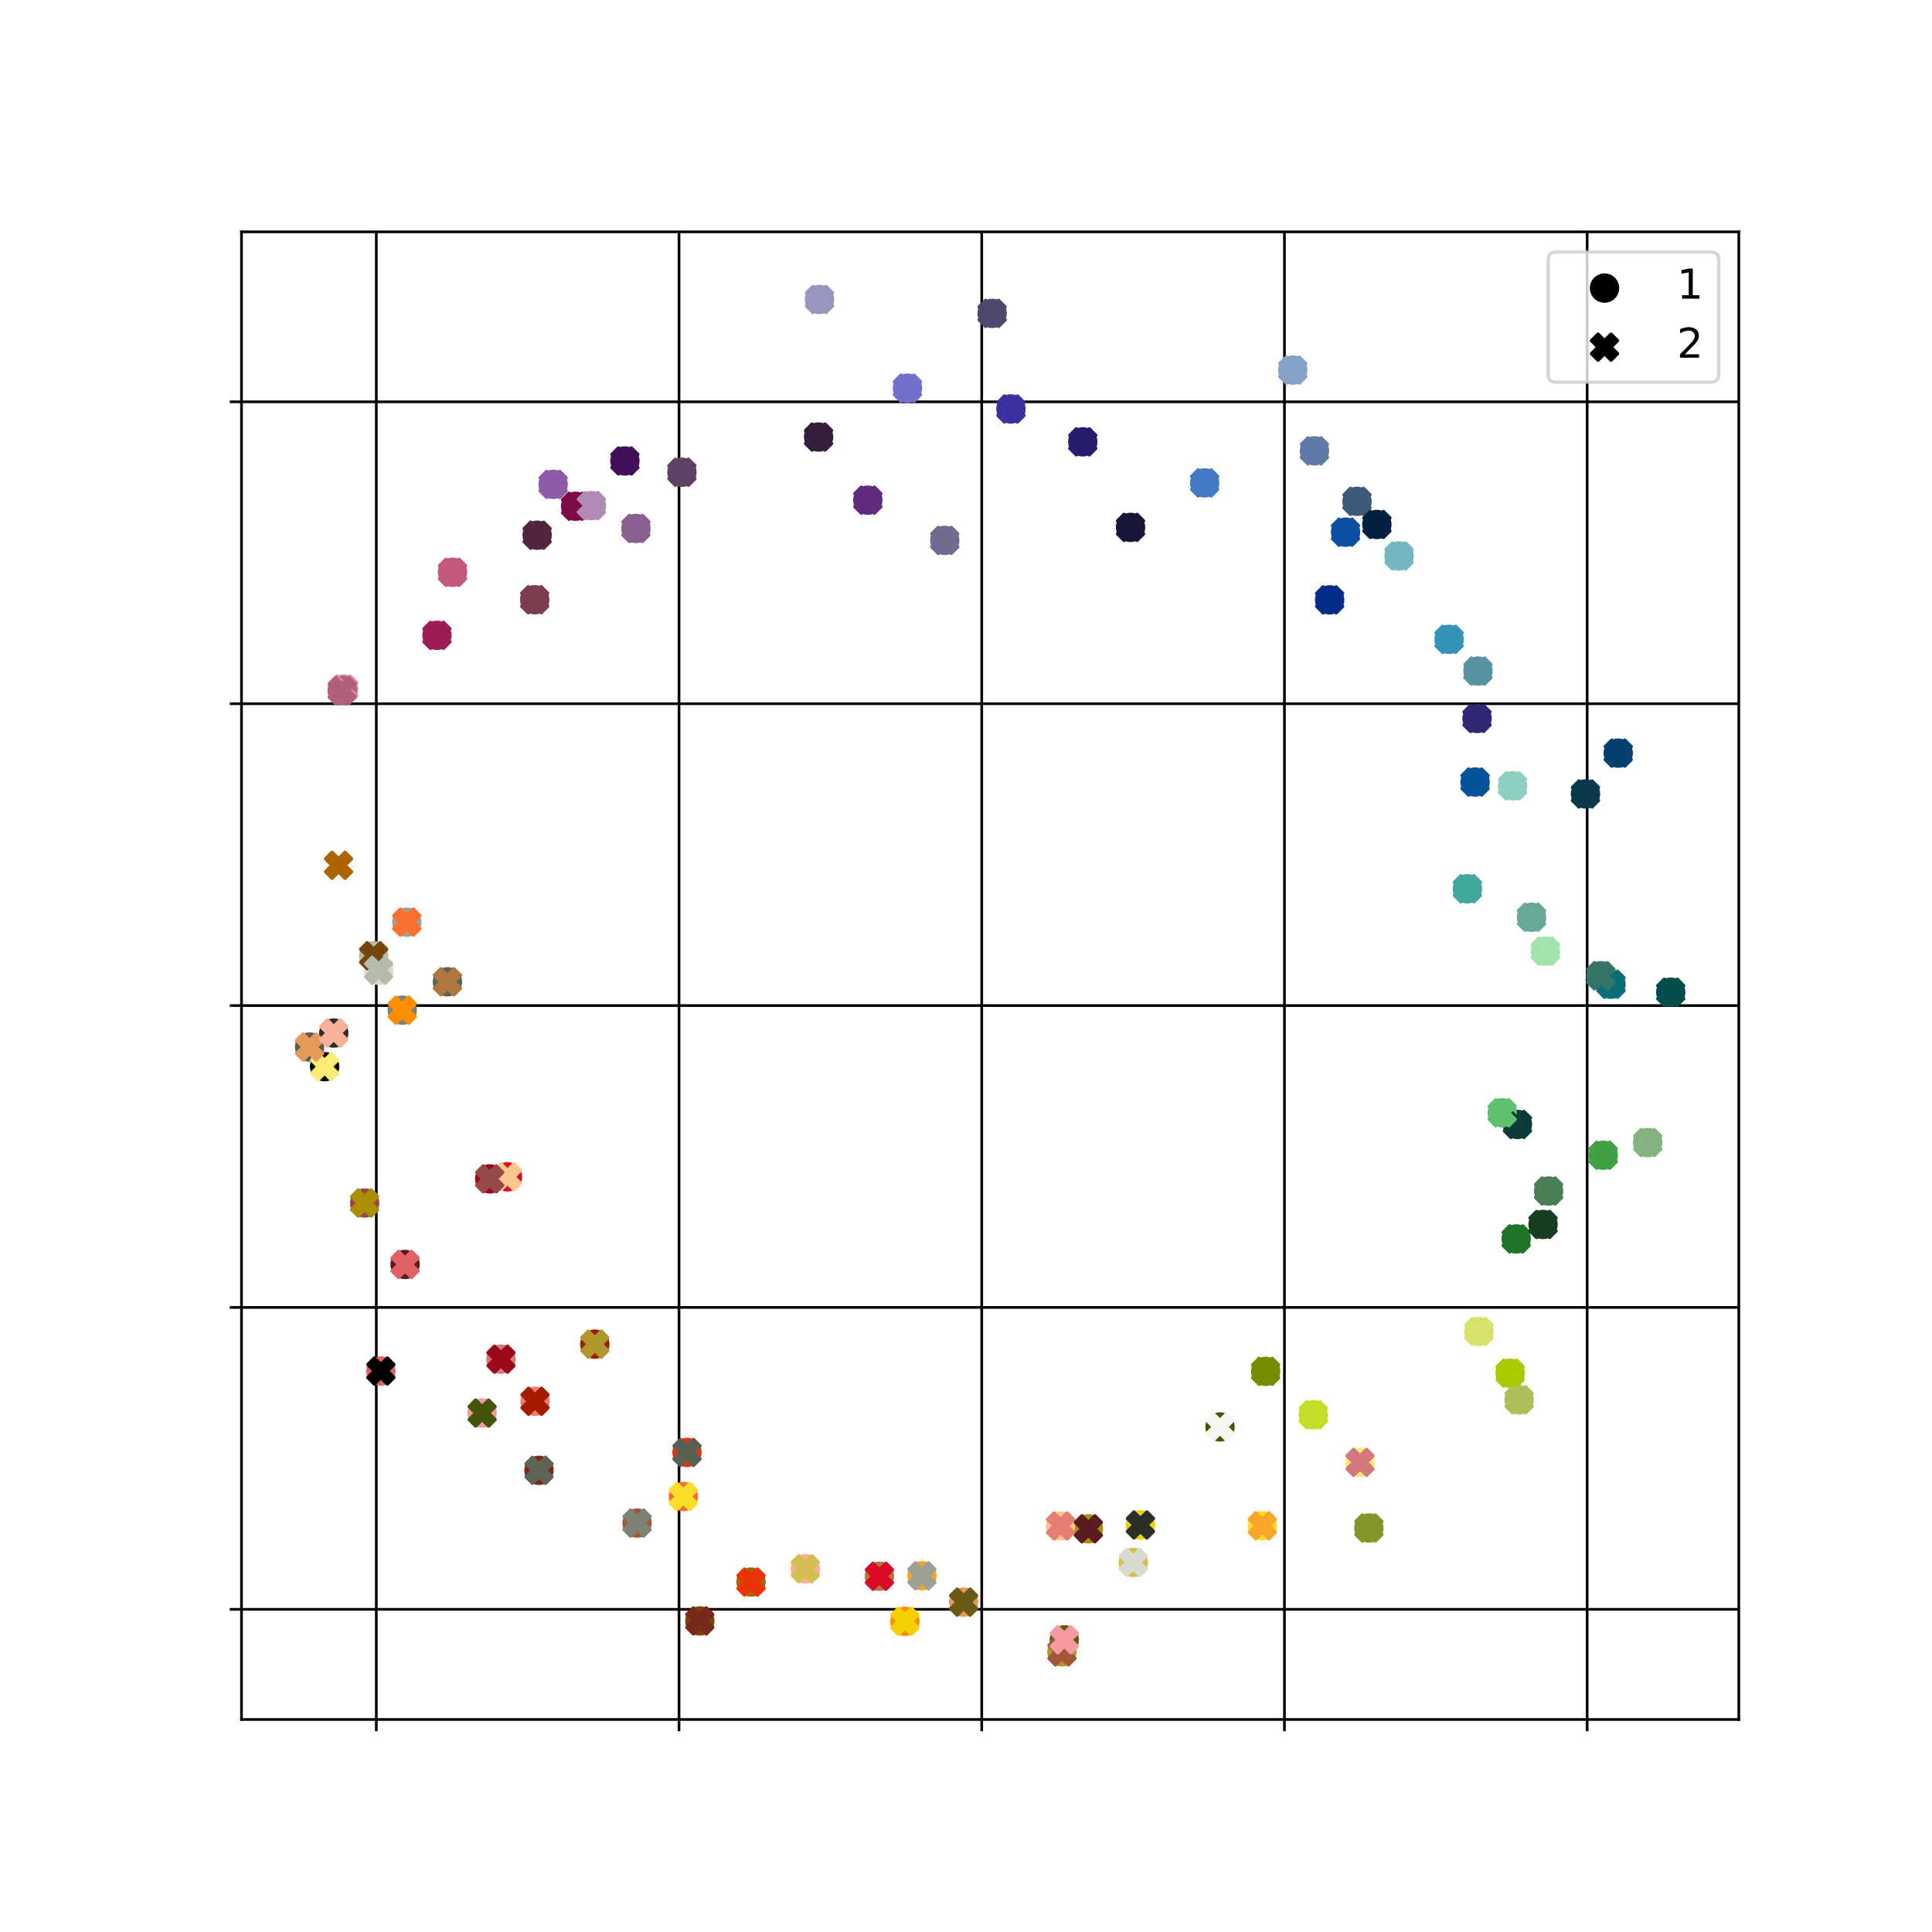 <?xml version="1.0" encoding="utf-8" standalone="no"?>
<!DOCTYPE svg PUBLIC "-//W3C//DTD SVG 1.1//EN"
  "http://www.w3.org/Graphics/SVG/1.1/DTD/svg11.dtd">
<svg xmlns:xlink="http://www.w3.org/1999/xlink" width="576pt" height="576pt" viewBox="0 0 576 576" xmlns="http://www.w3.org/2000/svg" version="1.1">
 <defs>
  <style type="text/css">*{stroke-linejoin: round; stroke-linecap: butt}</style>
 </defs>
 <g id="figure_1">
  <g id="patch_1">
   <path d="M 0 576 
L 576 576 
L 576 0 
L 0 0 
z
" style="fill: #ffffff"/>
  </g>
  <g id="axes_1">
   <g id="patch_2">
    <path d="M 72 512.64 
L 518.4 512.64 
L 518.4 69.12 
L 72 69.12 
z
" style="fill: #ffffff"/>
   </g>
   <g id="matplotlib.axis_1">
    <g id="xtick_1">
     <g id="line2d_1">
      <path d="M 112.192 512.64 
L 112.192 69.12 
" clip-path="url(#p6965442466)" style="fill: none; stroke: #000000; stroke-width: 0.8; stroke-linecap: square"/>
     </g>
     <g id="line2d_2">
      <defs>
       <path id="mdfba1ebef6" d="M 0 0 
L 0 3.5 
" style="stroke: #000000; stroke-width: 0.8"/>
      </defs>
      <g>
       <use xlink:href="#mdfba1ebef6" x="112.192" y="512.64" style="stroke: #000000; stroke-width: 0.8"/>
      </g>
     </g>
    </g>
    <g id="xtick_2">
     <g id="line2d_3">
      <path d="M 202.441 512.64 
L 202.441 69.12 
" clip-path="url(#p6965442466)" style="fill: none; stroke: #000000; stroke-width: 0.8; stroke-linecap: square"/>
     </g>
     <g id="line2d_4">
      <g>
       <use xlink:href="#mdfba1ebef6" x="202.441" y="512.64" style="stroke: #000000; stroke-width: 0.8"/>
      </g>
     </g>
    </g>
    <g id="xtick_3">
     <g id="line2d_5">
      <path d="M 292.69 512.64 
L 292.69 69.12 
" clip-path="url(#p6965442466)" style="fill: none; stroke: #000000; stroke-width: 0.8; stroke-linecap: square"/>
     </g>
     <g id="line2d_6">
      <g>
       <use xlink:href="#mdfba1ebef6" x="292.69" y="512.64" style="stroke: #000000; stroke-width: 0.8"/>
      </g>
     </g>
    </g>
    <g id="xtick_4">
     <g id="line2d_7">
      <path d="M 382.939 512.64 
L 382.939 69.12 
" clip-path="url(#p6965442466)" style="fill: none; stroke: #000000; stroke-width: 0.8; stroke-linecap: square"/>
     </g>
     <g id="line2d_8">
      <g>
       <use xlink:href="#mdfba1ebef6" x="382.939" y="512.64" style="stroke: #000000; stroke-width: 0.8"/>
      </g>
     </g>
    </g>
    <g id="xtick_5">
     <g id="line2d_9">
      <path d="M 473.188 512.64 
L 473.188 69.12 
" clip-path="url(#p6965442466)" style="fill: none; stroke: #000000; stroke-width: 0.8; stroke-linecap: square"/>
     </g>
     <g id="line2d_10">
      <g>
       <use xlink:href="#mdfba1ebef6" x="473.188" y="512.64" style="stroke: #000000; stroke-width: 0.8"/>
      </g>
     </g>
    </g>
   </g>
   <g id="matplotlib.axis_2">
    <g id="ytick_1">
     <g id="line2d_11">
      <path d="M 72 479.798 
L 518.4 479.798 
" clip-path="url(#p6965442466)" style="fill: none; stroke: #000000; stroke-width: 0.8; stroke-linecap: square"/>
     </g>
     <g id="line2d_12">
      <defs>
       <path id="m584ecd6b7d" d="M 0 0 
L -3.5 0 
" style="stroke: #000000; stroke-width: 0.8"/>
      </defs>
      <g>
       <use xlink:href="#m584ecd6b7d" x="72" y="479.798" style="stroke: #000000; stroke-width: 0.8"/>
      </g>
     </g>
    </g>
    <g id="ytick_2">
     <g id="line2d_13">
      <path d="M 72 389.797 
L 518.4 389.797 
" clip-path="url(#p6965442466)" style="fill: none; stroke: #000000; stroke-width: 0.8; stroke-linecap: square"/>
     </g>
     <g id="line2d_14">
      <g>
       <use xlink:href="#m584ecd6b7d" x="72" y="389.797" style="stroke: #000000; stroke-width: 0.8"/>
      </g>
     </g>
    </g>
    <g id="ytick_3">
     <g id="line2d_15">
      <path d="M 72 299.797 
L 518.4 299.797 
" clip-path="url(#p6965442466)" style="fill: none; stroke: #000000; stroke-width: 0.8; stroke-linecap: square"/>
     </g>
     <g id="line2d_16">
      <g>
       <use xlink:href="#m584ecd6b7d" x="72" y="299.797" style="stroke: #000000; stroke-width: 0.8"/>
      </g>
     </g>
    </g>
    <g id="ytick_4">
     <g id="line2d_17">
      <path d="M 72 209.797 
L 518.4 209.797 
" clip-path="url(#p6965442466)" style="fill: none; stroke: #000000; stroke-width: 0.8; stroke-linecap: square"/>
     </g>
     <g id="line2d_18">
      <g>
       <use xlink:href="#m584ecd6b7d" x="72" y="209.797" style="stroke: #000000; stroke-width: 0.8"/>
      </g>
     </g>
    </g>
    <g id="ytick_5">
     <g id="line2d_19">
      <path d="M 72 119.797 
L 518.4 119.797 
" clip-path="url(#p6965442466)" style="fill: none; stroke: #000000; stroke-width: 0.8; stroke-linecap: square"/>
     </g>
     <g id="line2d_20">
      <g>
       <use xlink:href="#m584ecd6b7d" x="72" y="119.797" style="stroke: #000000; stroke-width: 0.8"/>
      </g>
     </g>
    </g>
   </g>
   <g id="PathCollection_1">
    <defs>
     <path id="C0_0_436e5dcebe" d="M 0 3.873 
C 1.027 3.873 2.012 3.465 2.739 2.739 
C 3.465 2.012 3.873 1.027 3.873 -0 
C 3.873 -1.027 3.465 -2.012 2.739 -2.739 
C 2.012 -3.465 1.027 -3.873 0 -3.873 
C -1.027 -3.873 -2.012 -3.465 -2.739 -2.739 
C -3.465 -2.012 -3.873 -1.027 -3.873 0 
C -3.873 1.027 -3.465 2.012 -2.739 2.739 
C -2.012 3.465 -1.027 3.873 0 3.873 
z
"/>
    </defs>
    <g clip-path="url(#p6965442466)">
     <use xlink:href="#C0_0_436e5dcebe" x="102.44" y="205.461" style="fill: #e088a1; stroke: #e088a1"/>
    </g>
    <g clip-path="url(#p6965442466)">
     <use xlink:href="#C0_0_436e5dcebe" x="134.91" y="170.621" style="fill: #c4577a; stroke: #c4577a"/>
    </g>
    <g clip-path="url(#p6965442466)">
     <use xlink:href="#C0_0_436e5dcebe" x="102.006" y="205.861" style="fill: #b06079; stroke: #b06079"/>
    </g>
    <g clip-path="url(#p6965442466)">
     <use xlink:href="#C0_0_436e5dcebe" x="130.28" y="189.415" style="fill: #9c1c53; stroke: #9c1c53"/>
    </g>
    <g clip-path="url(#p6965442466)">
     <use xlink:href="#C0_0_436e5dcebe" x="159.413" y="178.8" style="fill: #7c3d4e; stroke: #7c3d4e"/>
    </g>
    <g clip-path="url(#p6965442466)">
     <use xlink:href="#C0_0_436e5dcebe" x="171.601" y="150.938" style="fill: #7d0b45; stroke: #7d0b45"/>
    </g>
    <g clip-path="url(#p6965442466)">
     <use xlink:href="#C0_0_436e5dcebe" x="160.141" y="159.563" style="fill: #52253c; stroke: #52253c"/>
    </g>
    <g clip-path="url(#p6965442466)">
     <use xlink:href="#C0_0_436e5dcebe" x="176.324" y="150.755" style="fill: #b28ab7; stroke: #b28ab7"/>
    </g>
    <g clip-path="url(#p6965442466)">
     <use xlink:href="#C0_0_436e5dcebe" x="164.912" y="144.396" style="fill: #8f5aa8; stroke: #8f5aa8"/>
    </g>
    <g clip-path="url(#p6965442466)">
     <use xlink:href="#C0_0_436e5dcebe" x="189.588" y="157.547" style="fill: #8b5f92; stroke: #8b5f92"/>
    </g>
    <g clip-path="url(#p6965442466)">
     <use xlink:href="#C0_0_436e5dcebe" x="258.731" y="149.12" style="fill: #642b7c; stroke: #642b7c"/>
    </g>
    <g clip-path="url(#p6965442466)">
     <use xlink:href="#C0_0_436e5dcebe" x="203.301" y="140.786" style="fill: #5d4263; stroke: #5d4263"/>
    </g>
    <g clip-path="url(#p6965442466)">
     <use xlink:href="#C0_0_436e5dcebe" x="186.306" y="137.43" style="fill: #430f59; stroke: #430f59"/>
    </g>
    <g clip-path="url(#p6965442466)">
     <use xlink:href="#C0_0_436e5dcebe" x="244.049" y="130.297" style="fill: #331f3b; stroke: #331f3b"/>
    </g>
    <g clip-path="url(#p6965442466)">
     <use xlink:href="#C0_0_436e5dcebe" x="244.322" y="89.28" style="fill: #9796c0; stroke: #9796c0"/>
    </g>
    <g clip-path="url(#p6965442466)">
     <use xlink:href="#C0_0_436e5dcebe" x="270.539" y="115.732" style="fill: #7171c9; stroke: #7171c9"/>
    </g>
    <g clip-path="url(#p6965442466)">
     <use xlink:href="#C0_0_436e5dcebe" x="281.671" y="161.106" style="fill: #716b92; stroke: #716b92"/>
    </g>
    <g clip-path="url(#p6965442466)">
     <use xlink:href="#C0_0_436e5dcebe" x="301.399" y="121.929" style="fill: #39319e; stroke: #39319e"/>
    </g>
    <g clip-path="url(#p6965442466)">
     <use xlink:href="#C0_0_436e5dcebe" x="295.787" y="93.431" style="fill: #4e486c; stroke: #4e486c"/>
    </g>
    <g clip-path="url(#p6965442466)">
     <use xlink:href="#C0_0_436e5dcebe" x="322.818" y="131.729" style="fill: #261d6e; stroke: #261d6e"/>
    </g>
    <g clip-path="url(#p6965442466)">
     <use xlink:href="#C0_0_436e5dcebe" x="337.054" y="157.229" style="fill: #171639; stroke: #171639"/>
    </g>
    <g clip-path="url(#p6965442466)">
     <use xlink:href="#C0_0_436e5dcebe" x="385.418" y="110.339" style="fill: #86a2c9; stroke: #86a2c9"/>
    </g>
    <g clip-path="url(#p6965442466)">
     <use xlink:href="#C0_0_436e5dcebe" x="359.144" y="143.965" style="fill: #427ac4; stroke: #427ac4"/>
    </g>
    <g clip-path="url(#p6965442466)">
     <use xlink:href="#C0_0_436e5dcebe" x="391.886" y="134.417" style="fill: #5f7aa7; stroke: #5f7aa7"/>
    </g>
    <g clip-path="url(#p6965442466)">
     <use xlink:href="#C0_0_436e5dcebe" x="401.16" y="158.658" style="fill: #0c4fa2; stroke: #0c4fa2"/>
    </g>
    <g clip-path="url(#p6965442466)">
     <use xlink:href="#C0_0_436e5dcebe" x="404.573" y="149.466" style="fill: #3f597a; stroke: #3f597a"/>
    </g>
    <g clip-path="url(#p6965442466)">
     <use xlink:href="#C0_0_436e5dcebe" x="396.416" y="178.846" style="fill: #022c88; stroke: #022c88"/>
    </g>
    <g clip-path="url(#p6965442466)">
     <use xlink:href="#C0_0_436e5dcebe" x="410.495" y="156.365" style="fill: #032040; stroke: #032040"/>
    </g>
    <g clip-path="url(#p6965442466)">
     <use xlink:href="#C0_0_436e5dcebe" x="417.108" y="165.758" style="fill: #73b7c3; stroke: #73b7c3"/>
    </g>
    <g clip-path="url(#p6965442466)">
     <use xlink:href="#C0_0_436e5dcebe" x="432.029" y="190.613" style="fill: #3394b7; stroke: #3394b7"/>
    </g>
    <g clip-path="url(#p6965442466)">
     <use xlink:href="#C0_0_436e5dcebe" x="440.629" y="200.068" style="fill: #5891a2; stroke: #5891a2"/>
    </g>
    <g clip-path="url(#p6965442466)">
     <use xlink:href="#C0_0_436e5dcebe" x="439.775" y="233.152" style="fill: #02529a; stroke: #02529a"/>
    </g>
    <g clip-path="url(#p6965442466)">
     <use xlink:href="#C0_0_436e5dcebe" x="440.358" y="214.2" style="fill: #2f2874; stroke: #2f2874"/>
    </g>
    <g clip-path="url(#p6965442466)">
     <use xlink:href="#C0_0_436e5dcebe" x="482.453" y="224.532" style="fill: #03406f; stroke: #03406f"/>
    </g>
    <g clip-path="url(#p6965442466)">
     <use xlink:href="#C0_0_436e5dcebe" x="472.687" y="236.709" style="fill: #09384c; stroke: #09384c"/>
    </g>
    <g clip-path="url(#p6965442466)">
     <use xlink:href="#C0_0_436e5dcebe" x="450.969" y="234.284" style="fill: #8dcfc1; stroke: #8dcfc1"/>
    </g>
    <g clip-path="url(#p6965442466)">
     <use xlink:href="#C0_0_436e5dcebe" x="437.484" y="264.979" style="fill: #41a79a; stroke: #41a79a"/>
    </g>
    <g clip-path="url(#p6965442466)">
     <use xlink:href="#C0_0_436e5dcebe" x="456.612" y="273.458" style="fill: #68a899; stroke: #68a899"/>
    </g>
    <g clip-path="url(#p6965442466)">
     <use xlink:href="#C0_0_436e5dcebe" x="480.297" y="293.434" style="fill: #086e79; stroke: #086e79"/>
    </g>
    <g clip-path="url(#p6965442466)">
     <use xlink:href="#C0_0_436e5dcebe" x="477.264" y="290.908" style="fill: #367467; stroke: #367467"/>
    </g>
    <g clip-path="url(#p6965442466)">
     <use xlink:href="#C0_0_436e5dcebe" x="498.109" y="295.808" style="fill: #034e49; stroke: #034e49"/>
    </g>
    <g clip-path="url(#p6965442466)">
     <use xlink:href="#C0_0_436e5dcebe" x="452.396" y="335.235" style="fill: #0a3b38; stroke: #0a3b38"/>
    </g>
    <g clip-path="url(#p6965442466)">
     <use xlink:href="#C0_0_436e5dcebe" x="460.737" y="283.58" style="fill: #a3e2ac; stroke: #a3e2ac"/>
    </g>
    <g clip-path="url(#p6965442466)">
     <use xlink:href="#C0_0_436e5dcebe" x="447.868" y="331.768" style="fill: #5fc16e; stroke: #5fc16e"/>
    </g>
    <g clip-path="url(#p6965442466)">
     <use xlink:href="#C0_0_436e5dcebe" x="491.245" y="340.644" style="fill: #83b37f; stroke: #83b37f"/>
    </g>
    <g clip-path="url(#p6965442466)">
     <use xlink:href="#C0_0_436e5dcebe" x="477.983" y="344.415" style="fill: #40a144; stroke: #40a144"/>
    </g>
    <g clip-path="url(#p6965442466)">
     <use xlink:href="#C0_0_436e5dcebe" x="461.692" y="355.087" style="fill: #487f55; stroke: #487f55"/>
    </g>
    <g clip-path="url(#p6965442466)">
     <use xlink:href="#C0_0_436e5dcebe" x="452.032" y="369.369" style="fill: #207427; stroke: #207427"/>
    </g>
    <g clip-path="url(#p6965442466)">
     <use xlink:href="#C0_0_436e5dcebe" x="460.044" y="365.054" style="fill: #163d1f; stroke: #163d1f"/>
    </g>
    <g clip-path="url(#p6965442466)">
     <use xlink:href="#C0_0_436e5dcebe" x="440.934" y="396.939" style="fill: #d8e26a; stroke: #d8e26a"/>
    </g>
    <g clip-path="url(#p6965442466)">
     <use xlink:href="#C0_0_436e5dcebe" x="391.543" y="421.8" style="fill: #c5dd24; stroke: #c5dd24"/>
    </g>
    <g clip-path="url(#p6965442466)">
     <use xlink:href="#C0_0_436e5dcebe" x="452.9" y="417.341" style="fill: #aebe5a; stroke: #aebe5a"/>
    </g>
    <g clip-path="url(#p6965442466)">
     <use xlink:href="#C0_0_436e5dcebe" x="450.229" y="409.396" style="fill: #aac901; stroke: #aac901"/>
    </g>
    <g clip-path="url(#p6965442466)">
     <use xlink:href="#C0_0_436e5dcebe" x="408.105" y="455.549" style="fill: #84932a; stroke: #84932a"/>
    </g>
    <g clip-path="url(#p6965442466)">
     <use xlink:href="#C0_0_436e5dcebe" x="377.336" y="408.846" style="fill: #758e00; stroke: #758e00"/>
    </g>
    <g clip-path="url(#p6965442466)">
     <use xlink:href="#C0_0_436e5dcebe" x="363.728" y="425.42" style="fill: #445507; stroke: #445507"/>
    </g>
    <g clip-path="url(#p6965442466)">
     <use xlink:href="#C0_0_436e5dcebe" x="405.467" y="435.979" style="fill: #fbec77; stroke: #fbec77"/>
    </g>
    <g clip-path="url(#p6965442466)">
     <use xlink:href="#C0_0_436e5dcebe" x="376.35" y="454.871" style="fill: #fcdd2a; stroke: #fcdd2a"/>
    </g>
    <g clip-path="url(#p6965442466)">
     <use xlink:href="#C0_0_436e5dcebe" x="337.877" y="465.819" style="fill: #d3be51; stroke: #d3be51"/>
    </g>
    <g clip-path="url(#p6965442466)">
     <use xlink:href="#C0_0_436e5dcebe" x="340.004" y="454.651" style="fill: #f4d000; stroke: #f4d000"/>
    </g>
    <g clip-path="url(#p6965442466)">
     <use xlink:href="#C0_0_436e5dcebe" x="316.612" y="492.48" style="fill: #af972d; stroke: #af972d"/>
    </g>
    <g clip-path="url(#p6965442466)">
     <use xlink:href="#C0_0_436e5dcebe" x="324.482" y="455.794" style="fill: #aa8f02; stroke: #aa8f02"/>
    </g>
    <g clip-path="url(#p6965442466)">
     <use xlink:href="#C0_0_436e5dcebe" x="317.304" y="488.882" style="fill: #685a14; stroke: #685a14"/>
    </g>
    <g clip-path="url(#p6965442466)">
     <use xlink:href="#C0_0_436e5dcebe" x="316.191" y="454.948" style="fill: #fac88d; stroke: #fac88d"/>
    </g>
    <g clip-path="url(#p6965442466)">
     <use xlink:href="#C0_0_436e5dcebe" x="274.86" y="469.803" style="fill: #fba628; stroke: #fba628"/>
    </g>
    <g clip-path="url(#p6965442466)">
     <use xlink:href="#C0_0_436e5dcebe" x="287.293" y="477.654" style="fill: #e49a5b; stroke: #e49a5b"/>
    </g>
    <g clip-path="url(#p6965442466)">
     <use xlink:href="#C0_0_436e5dcebe" x="269.792" y="483.368" style="fill: #ff8f00; stroke: #ff8f00"/>
    </g>
    <g clip-path="url(#p6965442466)">
     <use xlink:href="#C0_0_436e5dcebe" x="262.195" y="469.932" style="fill: #ae783c; stroke: #ae783c"/>
    </g>
    <g clip-path="url(#p6965442466)">
     <use xlink:href="#C0_0_436e5dcebe" x="223.906" y="471.666" style="fill: #ac6401; stroke: #ac6401"/>
    </g>
    <g clip-path="url(#p6965442466)">
     <use xlink:href="#C0_0_436e5dcebe" x="208.646" y="483.257" style="fill: #76450b; stroke: #76450b"/>
    </g>
    <g clip-path="url(#p6965442466)">
     <use xlink:href="#C0_0_436e5dcebe" x="240.1" y="467.716" style="fill: #faaf99; stroke: #faaf99"/>
    </g>
    <g clip-path="url(#p6965442466)">
     <use xlink:href="#C0_0_436e5dcebe" x="203.733" y="446.161" style="fill: #fb702e; stroke: #fb702e"/>
    </g>
    <g clip-path="url(#p6965442466)">
     <use xlink:href="#C0_0_436e5dcebe" x="159.518" y="417.774" style="fill: #e67e72; stroke: #e67e72"/>
    </g>
    <g clip-path="url(#p6965442466)">
     <use xlink:href="#C0_0_436e5dcebe" x="204.818" y="433.023" style="fill: #e83406; stroke: #e83406"/>
    </g>
    <g clip-path="url(#p6965442466)">
     <use xlink:href="#C0_0_436e5dcebe" x="189.928" y="454.081" style="fill: #a25739; stroke: #a25739"/>
    </g>
    <g clip-path="url(#p6965442466)">
     <use xlink:href="#C0_0_436e5dcebe" x="177.339" y="400.735" style="fill: #a51a01; stroke: #a51a01"/>
    </g>
    <g clip-path="url(#p6965442466)">
     <use xlink:href="#C0_0_436e5dcebe" x="160.693" y="438.357" style="fill: #782918; stroke: #782918"/>
    </g>
    <g clip-path="url(#p6965442466)">
     <use xlink:href="#C0_0_436e5dcebe" x="143.741" y="421.287" style="fill: #f699a1; stroke: #f699a1"/>
    </g>
    <g clip-path="url(#p6965442466)">
     <use xlink:href="#C0_0_436e5dcebe" x="113.551" y="408.751" style="fill: #e26164; stroke: #e26164"/>
    </g>
    <g clip-path="url(#p6965442466)">
     <use xlink:href="#C0_0_436e5dcebe" x="149.354" y="405.227" style="fill: #d2797d; stroke: #d2797d"/>
    </g>
    <g clip-path="url(#p6965442466)">
     <use xlink:href="#C0_0_436e5dcebe" x="151.297" y="350.862" style="fill: #da0b27; stroke: #da0b27"/>
    </g>
    <g clip-path="url(#p6965442466)">
     <use xlink:href="#C0_0_436e5dcebe" x="108.714" y="358.668" style="fill: #96484b; stroke: #96484b"/>
    </g>
    <g clip-path="url(#p6965442466)">
     <use xlink:href="#C0_0_436e5dcebe" x="146.004" y="351.469" style="fill: #9b081a; stroke: #9b081a"/>
    </g>
    <g clip-path="url(#p6965442466)">
     <use xlink:href="#C0_0_436e5dcebe" x="120.764" y="376.98" style="fill: #591d1f; stroke: #591d1f"/>
    </g>
    <g clip-path="url(#p6965442466)">
     <use xlink:href="#C0_0_436e5dcebe" x="96.781" y="318.02" style="fill: #010300; stroke: #010300"/>
    </g>
    <g clip-path="url(#p6965442466)">
     <use xlink:href="#C0_0_436e5dcebe" x="99.505" y="307.984" style="fill: #293028; stroke: #293028"/>
    </g>
    <g clip-path="url(#p6965442466)">
     <use xlink:href="#C0_0_436e5dcebe" x="92.291" y="312.151" style="fill: #595f51; stroke: #595f51"/>
    </g>
    <g clip-path="url(#p6965442466)">
     <use xlink:href="#C0_0_436e5dcebe" x="133.391" y="292.707" style="fill: #5d6355; stroke: #5d6355"/>
    </g>
    <g clip-path="url(#p6965442466)">
     <use xlink:href="#C0_0_436e5dcebe" x="119.93" y="301.164" style="fill: #7e8274; stroke: #7e8274"/>
    </g>
    <g clip-path="url(#p6965442466)">
     <use xlink:href="#C0_0_436e5dcebe" x="121.285" y="274.933" style="fill: #9da193; stroke: #9da193"/>
    </g>
    <g clip-path="url(#p6965442466)">
     <use xlink:href="#C0_0_436e5dcebe" x="111.406" y="284.943" style="fill: #b4baac; stroke: #b4baac"/>
    </g>
    <g clip-path="url(#p6965442466)">
     <use xlink:href="#C0_0_436e5dcebe" x="112.886" y="289.263" style="fill: #d8dacd; stroke: #d8dacd"/>
    </g>
    <g clip-path="url(#p6965442466)">
     <use xlink:href="#C0_0_436e5dcebe" x="100.931" y="257.971" style="fill: #f6f7f1; stroke: #f6f7f1"/>
    </g>
   </g>
   <g id="PathCollection_2"/>
   <g id="PathCollection_3">
    <defs>
     <path id="C1_0_4633dff3f6" d="M -1.936 3.873 
L 0 1.936 
L 1.936 3.873 
L 3.873 1.936 
L 1.936 -0 
L 3.873 -1.936 
L 1.936 -3.873 
L 0 -1.936 
L -1.936 -3.873 
L -3.873 -1.936 
L -1.936 0 
L -3.873 1.936 
z
"/>
    </defs>
    <g clip-path="url(#p6965442466)">
     <use xlink:href="#C1_0_4633dff3f6" x="102.44" y="205.461" style="fill: #e088a1; stroke: #e088a1"/>
    </g>
    <g clip-path="url(#p6965442466)">
     <use xlink:href="#C1_0_4633dff3f6" x="134.91" y="170.621" style="fill: #c4577a; stroke: #c4577a"/>
    </g>
    <g clip-path="url(#p6965442466)">
     <use xlink:href="#C1_0_4633dff3f6" x="102.006" y="205.861" style="fill: #b06079; stroke: #b06079"/>
    </g>
    <g clip-path="url(#p6965442466)">
     <use xlink:href="#C1_0_4633dff3f6" x="130.28" y="189.415" style="fill: #9c1c53; stroke: #9c1c53"/>
    </g>
    <g clip-path="url(#p6965442466)">
     <use xlink:href="#C1_0_4633dff3f6" x="159.413" y="178.8" style="fill: #7c3d4e; stroke: #7c3d4e"/>
    </g>
    <g clip-path="url(#p6965442466)">
     <use xlink:href="#C1_0_4633dff3f6" x="171.601" y="150.938" style="fill: #7d0b45; stroke: #7d0b45"/>
    </g>
    <g clip-path="url(#p6965442466)">
     <use xlink:href="#C1_0_4633dff3f6" x="160.141" y="159.563" style="fill: #52253c; stroke: #52253c"/>
    </g>
    <g clip-path="url(#p6965442466)">
     <use xlink:href="#C1_0_4633dff3f6" x="176.324" y="150.755" style="fill: #b28ab7; stroke: #b28ab7"/>
    </g>
    <g clip-path="url(#p6965442466)">
     <use xlink:href="#C1_0_4633dff3f6" x="164.912" y="144.396" style="fill: #8f5aa8; stroke: #8f5aa8"/>
    </g>
    <g clip-path="url(#p6965442466)">
     <use xlink:href="#C1_0_4633dff3f6" x="189.588" y="157.547" style="fill: #8b5f92; stroke: #8b5f92"/>
    </g>
    <g clip-path="url(#p6965442466)">
     <use xlink:href="#C1_0_4633dff3f6" x="258.731" y="149.12" style="fill: #642b7c; stroke: #642b7c"/>
    </g>
    <g clip-path="url(#p6965442466)">
     <use xlink:href="#C1_0_4633dff3f6" x="203.301" y="140.786" style="fill: #5d4263; stroke: #5d4263"/>
    </g>
    <g clip-path="url(#p6965442466)">
     <use xlink:href="#C1_0_4633dff3f6" x="186.306" y="137.43" style="fill: #430f59; stroke: #430f59"/>
    </g>
    <g clip-path="url(#p6965442466)">
     <use xlink:href="#C1_0_4633dff3f6" x="244.049" y="130.297" style="fill: #331f3b; stroke: #331f3b"/>
    </g>
    <g clip-path="url(#p6965442466)">
     <use xlink:href="#C1_0_4633dff3f6" x="244.322" y="89.28" style="fill: #9796c0; stroke: #9796c0"/>
    </g>
    <g clip-path="url(#p6965442466)">
     <use xlink:href="#C1_0_4633dff3f6" x="270.539" y="115.732" style="fill: #7171c9; stroke: #7171c9"/>
    </g>
    <g clip-path="url(#p6965442466)">
     <use xlink:href="#C1_0_4633dff3f6" x="281.671" y="161.106" style="fill: #716b92; stroke: #716b92"/>
    </g>
    <g clip-path="url(#p6965442466)">
     <use xlink:href="#C1_0_4633dff3f6" x="301.399" y="121.929" style="fill: #39319e; stroke: #39319e"/>
    </g>
    <g clip-path="url(#p6965442466)">
     <use xlink:href="#C1_0_4633dff3f6" x="295.787" y="93.431" style="fill: #4e486c; stroke: #4e486c"/>
    </g>
    <g clip-path="url(#p6965442466)">
     <use xlink:href="#C1_0_4633dff3f6" x="322.818" y="131.729" style="fill: #261d6e; stroke: #261d6e"/>
    </g>
    <g clip-path="url(#p6965442466)">
     <use xlink:href="#C1_0_4633dff3f6" x="337.054" y="157.229" style="fill: #171639; stroke: #171639"/>
    </g>
    <g clip-path="url(#p6965442466)">
     <use xlink:href="#C1_0_4633dff3f6" x="385.418" y="110.339" style="fill: #86a2c9; stroke: #86a2c9"/>
    </g>
    <g clip-path="url(#p6965442466)">
     <use xlink:href="#C1_0_4633dff3f6" x="359.144" y="143.965" style="fill: #427ac4; stroke: #427ac4"/>
    </g>
    <g clip-path="url(#p6965442466)">
     <use xlink:href="#C1_0_4633dff3f6" x="391.886" y="134.417" style="fill: #5f7aa7; stroke: #5f7aa7"/>
    </g>
    <g clip-path="url(#p6965442466)">
     <use xlink:href="#C1_0_4633dff3f6" x="401.16" y="158.658" style="fill: #0c4fa2; stroke: #0c4fa2"/>
    </g>
    <g clip-path="url(#p6965442466)">
     <use xlink:href="#C1_0_4633dff3f6" x="404.573" y="149.466" style="fill: #3f597a; stroke: #3f597a"/>
    </g>
    <g clip-path="url(#p6965442466)">
     <use xlink:href="#C1_0_4633dff3f6" x="396.416" y="178.846" style="fill: #022c88; stroke: #022c88"/>
    </g>
    <g clip-path="url(#p6965442466)">
     <use xlink:href="#C1_0_4633dff3f6" x="410.494" y="156.365" style="fill: #032040; stroke: #032040"/>
    </g>
    <g clip-path="url(#p6965442466)">
     <use xlink:href="#C1_0_4633dff3f6" x="417.108" y="165.758" style="fill: #73b7c3; stroke: #73b7c3"/>
    </g>
    <g clip-path="url(#p6965442466)">
     <use xlink:href="#C1_0_4633dff3f6" x="432.029" y="190.613" style="fill: #3394b7; stroke: #3394b7"/>
    </g>
    <g clip-path="url(#p6965442466)">
     <use xlink:href="#C1_0_4633dff3f6" x="440.629" y="200.068" style="fill: #5891a2; stroke: #5891a2"/>
    </g>
    <g clip-path="url(#p6965442466)">
     <use xlink:href="#C1_0_4633dff3f6" x="439.775" y="233.152" style="fill: #02529a; stroke: #02529a"/>
    </g>
    <g clip-path="url(#p6965442466)">
     <use xlink:href="#C1_0_4633dff3f6" x="440.358" y="214.2" style="fill: #2f2874; stroke: #2f2874"/>
    </g>
    <g clip-path="url(#p6965442466)">
     <use xlink:href="#C1_0_4633dff3f6" x="482.453" y="224.532" style="fill: #03406f; stroke: #03406f"/>
    </g>
    <g clip-path="url(#p6965442466)">
     <use xlink:href="#C1_0_4633dff3f6" x="472.687" y="236.709" style="fill: #09384c; stroke: #09384c"/>
    </g>
    <g clip-path="url(#p6965442466)">
     <use xlink:href="#C1_0_4633dff3f6" x="450.969" y="234.284" style="fill: #8dcfc1; stroke: #8dcfc1"/>
    </g>
    <g clip-path="url(#p6965442466)">
     <use xlink:href="#C1_0_4633dff3f6" x="437.484" y="264.979" style="fill: #41a79a; stroke: #41a79a"/>
    </g>
    <g clip-path="url(#p6965442466)">
     <use xlink:href="#C1_0_4633dff3f6" x="456.612" y="273.458" style="fill: #68a899; stroke: #68a899"/>
    </g>
    <g clip-path="url(#p6965442466)">
     <use xlink:href="#C1_0_4633dff3f6" x="480.297" y="293.434" style="fill: #086e79; stroke: #086e79"/>
    </g>
    <g clip-path="url(#p6965442466)">
     <use xlink:href="#C1_0_4633dff3f6" x="477.264" y="290.908" style="fill: #367467; stroke: #367467"/>
    </g>
    <g clip-path="url(#p6965442466)">
     <use xlink:href="#C1_0_4633dff3f6" x="498.109" y="295.808" style="fill: #034e49; stroke: #034e49"/>
    </g>
    <g clip-path="url(#p6965442466)">
     <use xlink:href="#C1_0_4633dff3f6" x="452.396" y="335.235" style="fill: #0a3b38; stroke: #0a3b38"/>
    </g>
    <g clip-path="url(#p6965442466)">
     <use xlink:href="#C1_0_4633dff3f6" x="460.737" y="283.58" style="fill: #a3e2ac; stroke: #a3e2ac"/>
    </g>
    <g clip-path="url(#p6965442466)">
     <use xlink:href="#C1_0_4633dff3f6" x="447.868" y="331.768" style="fill: #5fc16e; stroke: #5fc16e"/>
    </g>
    <g clip-path="url(#p6965442466)">
     <use xlink:href="#C1_0_4633dff3f6" x="491.245" y="340.644" style="fill: #83b37f; stroke: #83b37f"/>
    </g>
    <g clip-path="url(#p6965442466)">
     <use xlink:href="#C1_0_4633dff3f6" x="477.983" y="344.414" style="fill: #40a144; stroke: #40a144"/>
    </g>
    <g clip-path="url(#p6965442466)">
     <use xlink:href="#C1_0_4633dff3f6" x="461.692" y="355.087" style="fill: #487f55; stroke: #487f55"/>
    </g>
    <g clip-path="url(#p6965442466)">
     <use xlink:href="#C1_0_4633dff3f6" x="452.032" y="369.369" style="fill: #207427; stroke: #207427"/>
    </g>
    <g clip-path="url(#p6965442466)">
     <use xlink:href="#C1_0_4633dff3f6" x="460.044" y="365.054" style="fill: #163d1f; stroke: #163d1f"/>
    </g>
    <g clip-path="url(#p6965442466)">
     <use xlink:href="#C1_0_4633dff3f6" x="440.934" y="396.939" style="fill: #d8e26a; stroke: #d8e26a"/>
    </g>
    <g clip-path="url(#p6965442466)">
     <use xlink:href="#C1_0_4633dff3f6" x="391.543" y="421.8" style="fill: #c5dd24; stroke: #c5dd24"/>
    </g>
    <g clip-path="url(#p6965442466)">
     <use xlink:href="#C1_0_4633dff3f6" x="452.9" y="417.341" style="fill: #aebe5a; stroke: #aebe5a"/>
    </g>
    <g clip-path="url(#p6965442466)">
     <use xlink:href="#C1_0_4633dff3f6" x="450.229" y="409.396" style="fill: #aac901; stroke: #aac901"/>
    </g>
    <g clip-path="url(#p6965442466)">
     <use xlink:href="#C1_0_4633dff3f6" x="408.105" y="455.549" style="fill: #84932a; stroke: #84932a"/>
    </g>
    <g clip-path="url(#p6965442466)">
     <use xlink:href="#C1_0_4633dff3f6" x="377.336" y="408.846" style="fill: #758e00; stroke: #758e00"/>
    </g>
    <g clip-path="url(#p6965442466)">
     <use xlink:href="#C1_0_4633dff3f6" x="143.741" y="421.287" style="fill: #445507; stroke: #445507"/>
    </g>
    <g clip-path="url(#p6965442466)">
     <use xlink:href="#C1_0_4633dff3f6" x="96.781" y="318.02" style="fill: #fbec77; stroke: #fbec77"/>
    </g>
    <g clip-path="url(#p6965442466)">
     <use xlink:href="#C1_0_4633dff3f6" x="203.733" y="446.161" style="fill: #fcdd2a; stroke: #fcdd2a"/>
    </g>
    <g clip-path="url(#p6965442466)">
     <use xlink:href="#C1_0_4633dff3f6" x="240.1" y="467.716" style="fill: #d3be51; stroke: #d3be51"/>
    </g>
    <g clip-path="url(#p6965442466)">
     <use xlink:href="#C1_0_4633dff3f6" x="269.792" y="483.368" style="fill: #f4d000; stroke: #f4d000"/>
    </g>
    <g clip-path="url(#p6965442466)">
     <use xlink:href="#C1_0_4633dff3f6" x="177.339" y="400.735" style="fill: #af972d; stroke: #af972d"/>
    </g>
    <g clip-path="url(#p6965442466)">
     <use xlink:href="#C1_0_4633dff3f6" x="108.714" y="358.668" style="fill: #aa8f02; stroke: #aa8f02"/>
    </g>
    <g clip-path="url(#p6965442466)">
     <use xlink:href="#C1_0_4633dff3f6" x="287.293" y="477.654" style="fill: #685a14; stroke: #685a14"/>
    </g>
    <g clip-path="url(#p6965442466)">
     <use xlink:href="#C1_0_4633dff3f6" x="151.297" y="350.862" style="fill: #fac88d; stroke: #fac88d"/>
    </g>
    <g clip-path="url(#p6965442466)">
     <use xlink:href="#C1_0_4633dff3f6" x="376.35" y="454.871" style="fill: #fba628; stroke: #fba628"/>
    </g>
    <g clip-path="url(#p6965442466)">
     <use xlink:href="#C1_0_4633dff3f6" x="92.291" y="312.151" style="fill: #e49a5b; stroke: #e49a5b"/>
    </g>
    <g clip-path="url(#p6965442466)">
     <use xlink:href="#C1_0_4633dff3f6" x="119.93" y="301.164" style="fill: #ff8f00; stroke: #ff8f00"/>
    </g>
    <g clip-path="url(#p6965442466)">
     <use xlink:href="#C1_0_4633dff3f6" x="133.391" y="292.707" style="fill: #ae783c; stroke: #ae783c"/>
    </g>
    <g clip-path="url(#p6965442466)">
     <use xlink:href="#C1_0_4633dff3f6" x="100.931" y="257.971" style="fill: #ac6401; stroke: #ac6401"/>
    </g>
    <g clip-path="url(#p6965442466)">
     <use xlink:href="#C1_0_4633dff3f6" x="111.406" y="284.943" style="fill: #76450b; stroke: #76450b"/>
    </g>
    <g clip-path="url(#p6965442466)">
     <use xlink:href="#C1_0_4633dff3f6" x="99.505" y="307.984" style="fill: #faaf99; stroke: #faaf99"/>
    </g>
    <g clip-path="url(#p6965442466)">
     <use xlink:href="#C1_0_4633dff3f6" x="121.285" y="274.933" style="fill: #fb702e; stroke: #fb702e"/>
    </g>
    <g clip-path="url(#p6965442466)">
     <use xlink:href="#C1_0_4633dff3f6" x="316.191" y="454.948" style="fill: #e67e72; stroke: #e67e72"/>
    </g>
    <g clip-path="url(#p6965442466)">
     <use xlink:href="#C1_0_4633dff3f6" x="223.906" y="471.666" style="fill: #e83406; stroke: #e83406"/>
    </g>
    <g clip-path="url(#p6965442466)">
     <use xlink:href="#C1_0_4633dff3f6" x="316.612" y="492.48" style="fill: #a25739; stroke: #a25739"/>
    </g>
    <g clip-path="url(#p6965442466)">
     <use xlink:href="#C1_0_4633dff3f6" x="159.518" y="417.774" style="fill: #a51a01; stroke: #a51a01"/>
    </g>
    <g clip-path="url(#p6965442466)">
     <use xlink:href="#C1_0_4633dff3f6" x="208.646" y="483.257" style="fill: #782918; stroke: #782918"/>
    </g>
    <g clip-path="url(#p6965442466)">
     <use xlink:href="#C1_0_4633dff3f6" x="317.304" y="488.882" style="fill: #f699a1; stroke: #f699a1"/>
    </g>
    <g clip-path="url(#p6965442466)">
     <use xlink:href="#C1_0_4633dff3f6" x="120.764" y="376.98" style="fill: #e26164; stroke: #e26164"/>
    </g>
    <g clip-path="url(#p6965442466)">
     <use xlink:href="#C1_0_4633dff3f6" x="405.467" y="435.979" style="fill: #d2797d; stroke: #d2797d"/>
    </g>
    <g clip-path="url(#p6965442466)">
     <use xlink:href="#C1_0_4633dff3f6" x="262.195" y="469.932" style="fill: #da0b27; stroke: #da0b27"/>
    </g>
    <g clip-path="url(#p6965442466)">
     <use xlink:href="#C1_0_4633dff3f6" x="146.004" y="351.469" style="fill: #96484b; stroke: #96484b"/>
    </g>
    <g clip-path="url(#p6965442466)">
     <use xlink:href="#C1_0_4633dff3f6" x="149.354" y="405.227" style="fill: #9b081a; stroke: #9b081a"/>
    </g>
    <g clip-path="url(#p6965442466)">
     <use xlink:href="#C1_0_4633dff3f6" x="324.482" y="455.794" style="fill: #591d1f; stroke: #591d1f"/>
    </g>
    <g clip-path="url(#p6965442466)">
     <use xlink:href="#C1_0_4633dff3f6" x="113.551" y="408.751" style="fill: #010300; stroke: #010300"/>
    </g>
    <g clip-path="url(#p6965442466)">
     <use xlink:href="#C1_0_4633dff3f6" x="340.004" y="454.651" style="fill: #293028; stroke: #293028"/>
    </g>
    <g clip-path="url(#p6965442466)">
     <use xlink:href="#C1_0_4633dff3f6" x="204.818" y="433.023" style="fill: #595f51; stroke: #595f51"/>
    </g>
    <g clip-path="url(#p6965442466)">
     <use xlink:href="#C1_0_4633dff3f6" x="160.693" y="438.357" style="fill: #5d6355; stroke: #5d6355"/>
    </g>
    <g clip-path="url(#p6965442466)">
     <use xlink:href="#C1_0_4633dff3f6" x="189.928" y="454.081" style="fill: #7e8274; stroke: #7e8274"/>
    </g>
    <g clip-path="url(#p6965442466)">
     <use xlink:href="#C1_0_4633dff3f6" x="274.86" y="469.803" style="fill: #9da193; stroke: #9da193"/>
    </g>
    <g clip-path="url(#p6965442466)">
     <use xlink:href="#C1_0_4633dff3f6" x="112.886" y="289.263" style="fill: #b4baac; stroke: #b4baac"/>
    </g>
    <g clip-path="url(#p6965442466)">
     <use xlink:href="#C1_0_4633dff3f6" x="337.877" y="465.819" style="fill: #d8dacd; stroke: #d8dacd"/>
    </g>
    <g clip-path="url(#p6965442466)">
     <use xlink:href="#C1_0_4633dff3f6" x="363.728" y="425.42" style="fill: #f6f7f1; stroke: #f6f7f1"/>
    </g>
   </g>
   <g id="PathCollection_4"/>
   <g id="patch_3">
    <path d="M 72 512.64 
L 72 69.12 
" style="fill: none; stroke: #000000; stroke-width: 0.8; stroke-linejoin: miter; stroke-linecap: square"/>
   </g>
   <g id="patch_4">
    <path d="M 518.4 512.64 
L 518.4 69.12 
" style="fill: none; stroke: #000000; stroke-width: 0.8; stroke-linejoin: miter; stroke-linecap: square"/>
   </g>
   <g id="patch_5">
    <path d="M 72 512.64 
L 518.4 512.64 
" style="fill: none; stroke: #000000; stroke-width: 0.8; stroke-linejoin: miter; stroke-linecap: square"/>
   </g>
   <g id="patch_6">
    <path d="M 72 69.12 
L 518.4 69.12 
" style="fill: none; stroke: #000000; stroke-width: 0.8; stroke-linejoin: miter; stroke-linecap: square"/>
   </g>
   <g id="legend_1">
    <g id="patch_7">
     <path d="M 463.965 113.948 
L 510 113.948 
Q 512.4 113.948 512.4 111.547 
L 512.4 77.52 
Q 512.4 75.12 510 75.12 
L 463.965 75.12 
Q 461.565 75.12 461.565 77.52 
L 461.565 111.547 
Q 461.565 113.948 463.965 113.948 
z
" style="fill: #ffffff; opacity: 0.8; stroke: #cccccc; stroke-linejoin: miter"/>
    </g>
    <g id="PathCollection_5">
     <defs>
      <path id="m72d4da949f" d="M 0 3.873 
C 1.027 3.873 2.012 3.465 2.739 2.739 
C 3.465 2.012 3.873 1.027 3.873 0 
C 3.873 -1.027 3.465 -2.012 2.739 -2.739 
C 2.012 -3.465 1.027 -3.873 0 -3.873 
C -1.027 -3.873 -2.012 -3.465 -2.739 -2.739 
C -3.465 -2.012 -3.873 -1.027 -3.873 0 
C -3.873 1.027 -3.465 2.012 -2.739 2.739 
C -2.012 3.465 -1.027 3.873 0 3.873 
z
" style="stroke: #000000"/>
     </defs>
     <g>
      <use xlink:href="#m72d4da949f" x="478.365" y="85.888" style="stroke: #000000"/>
     </g>
    </g>
    <g id="text_1">
     <!-- 1 -->
     <g transform="translate(499.965 89.038) scale(0.12 -0.12)">
      <defs>
       <path id="DejaVuSans-31" d="M 794 531 
L 1825 531 
L 1825 4091 
L 703 3866 
L 703 4441 
L 1819 4666 
L 2450 4666 
L 2450 531 
L 3481 531 
L 3481 0 
L 794 0 
L 794 531 
z
" transform="scale(0.016)"/>
      </defs>
      <use xlink:href="#DejaVuSans-31"/>
     </g>
    </g>
    <g id="PathCollection_6">
     <defs>
      <path id="m6758c171a5" d="M -1.936 3.873 
L 0 1.936 
L 1.936 3.873 
L 3.873 1.936 
L 1.936 0 
L 3.873 -1.936 
L 1.936 -3.873 
L 0 -1.936 
L -1.936 -3.873 
L -3.873 -1.936 
L -1.936 0 
L -3.873 1.936 
z
" style="stroke: #000000"/>
     </defs>
     <g>
      <use xlink:href="#m6758c171a5" x="478.365" y="103.502" style="stroke: #000000"/>
     </g>
    </g>
    <g id="text_2">
     <!-- 2 -->
     <g transform="translate(499.965 106.652) scale(0.12 -0.12)">
      <defs>
       <path id="DejaVuSans-32" d="M 1228 531 
L 3431 531 
L 3431 0 
L 469 0 
L 469 531 
Q 828 903 1448 1529 
Q 2069 2156 2228 2338 
Q 2531 2678 2651 2914 
Q 2772 3150 2772 3378 
Q 2772 3750 2511 3984 
Q 2250 4219 1831 4219 
Q 1534 4219 1204 4116 
Q 875 4013 500 3803 
L 500 4441 
Q 881 4594 1212 4672 
Q 1544 4750 1819 4750 
Q 2544 4750 2975 4387 
Q 3406 4025 3406 3419 
Q 3406 3131 3298 2873 
Q 3191 2616 2906 2266 
Q 2828 2175 2409 1742 
Q 1991 1309 1228 531 
z
" transform="scale(0.016)"/>
      </defs>
      <use xlink:href="#DejaVuSans-32"/>
     </g>
    </g>
   </g>
  </g>
 </g>
 <defs>
  <clipPath id="p6965442466">
   <rect x="72" y="69.12" width="446.4" height="443.52"/>
  </clipPath>
 </defs>
</svg>
